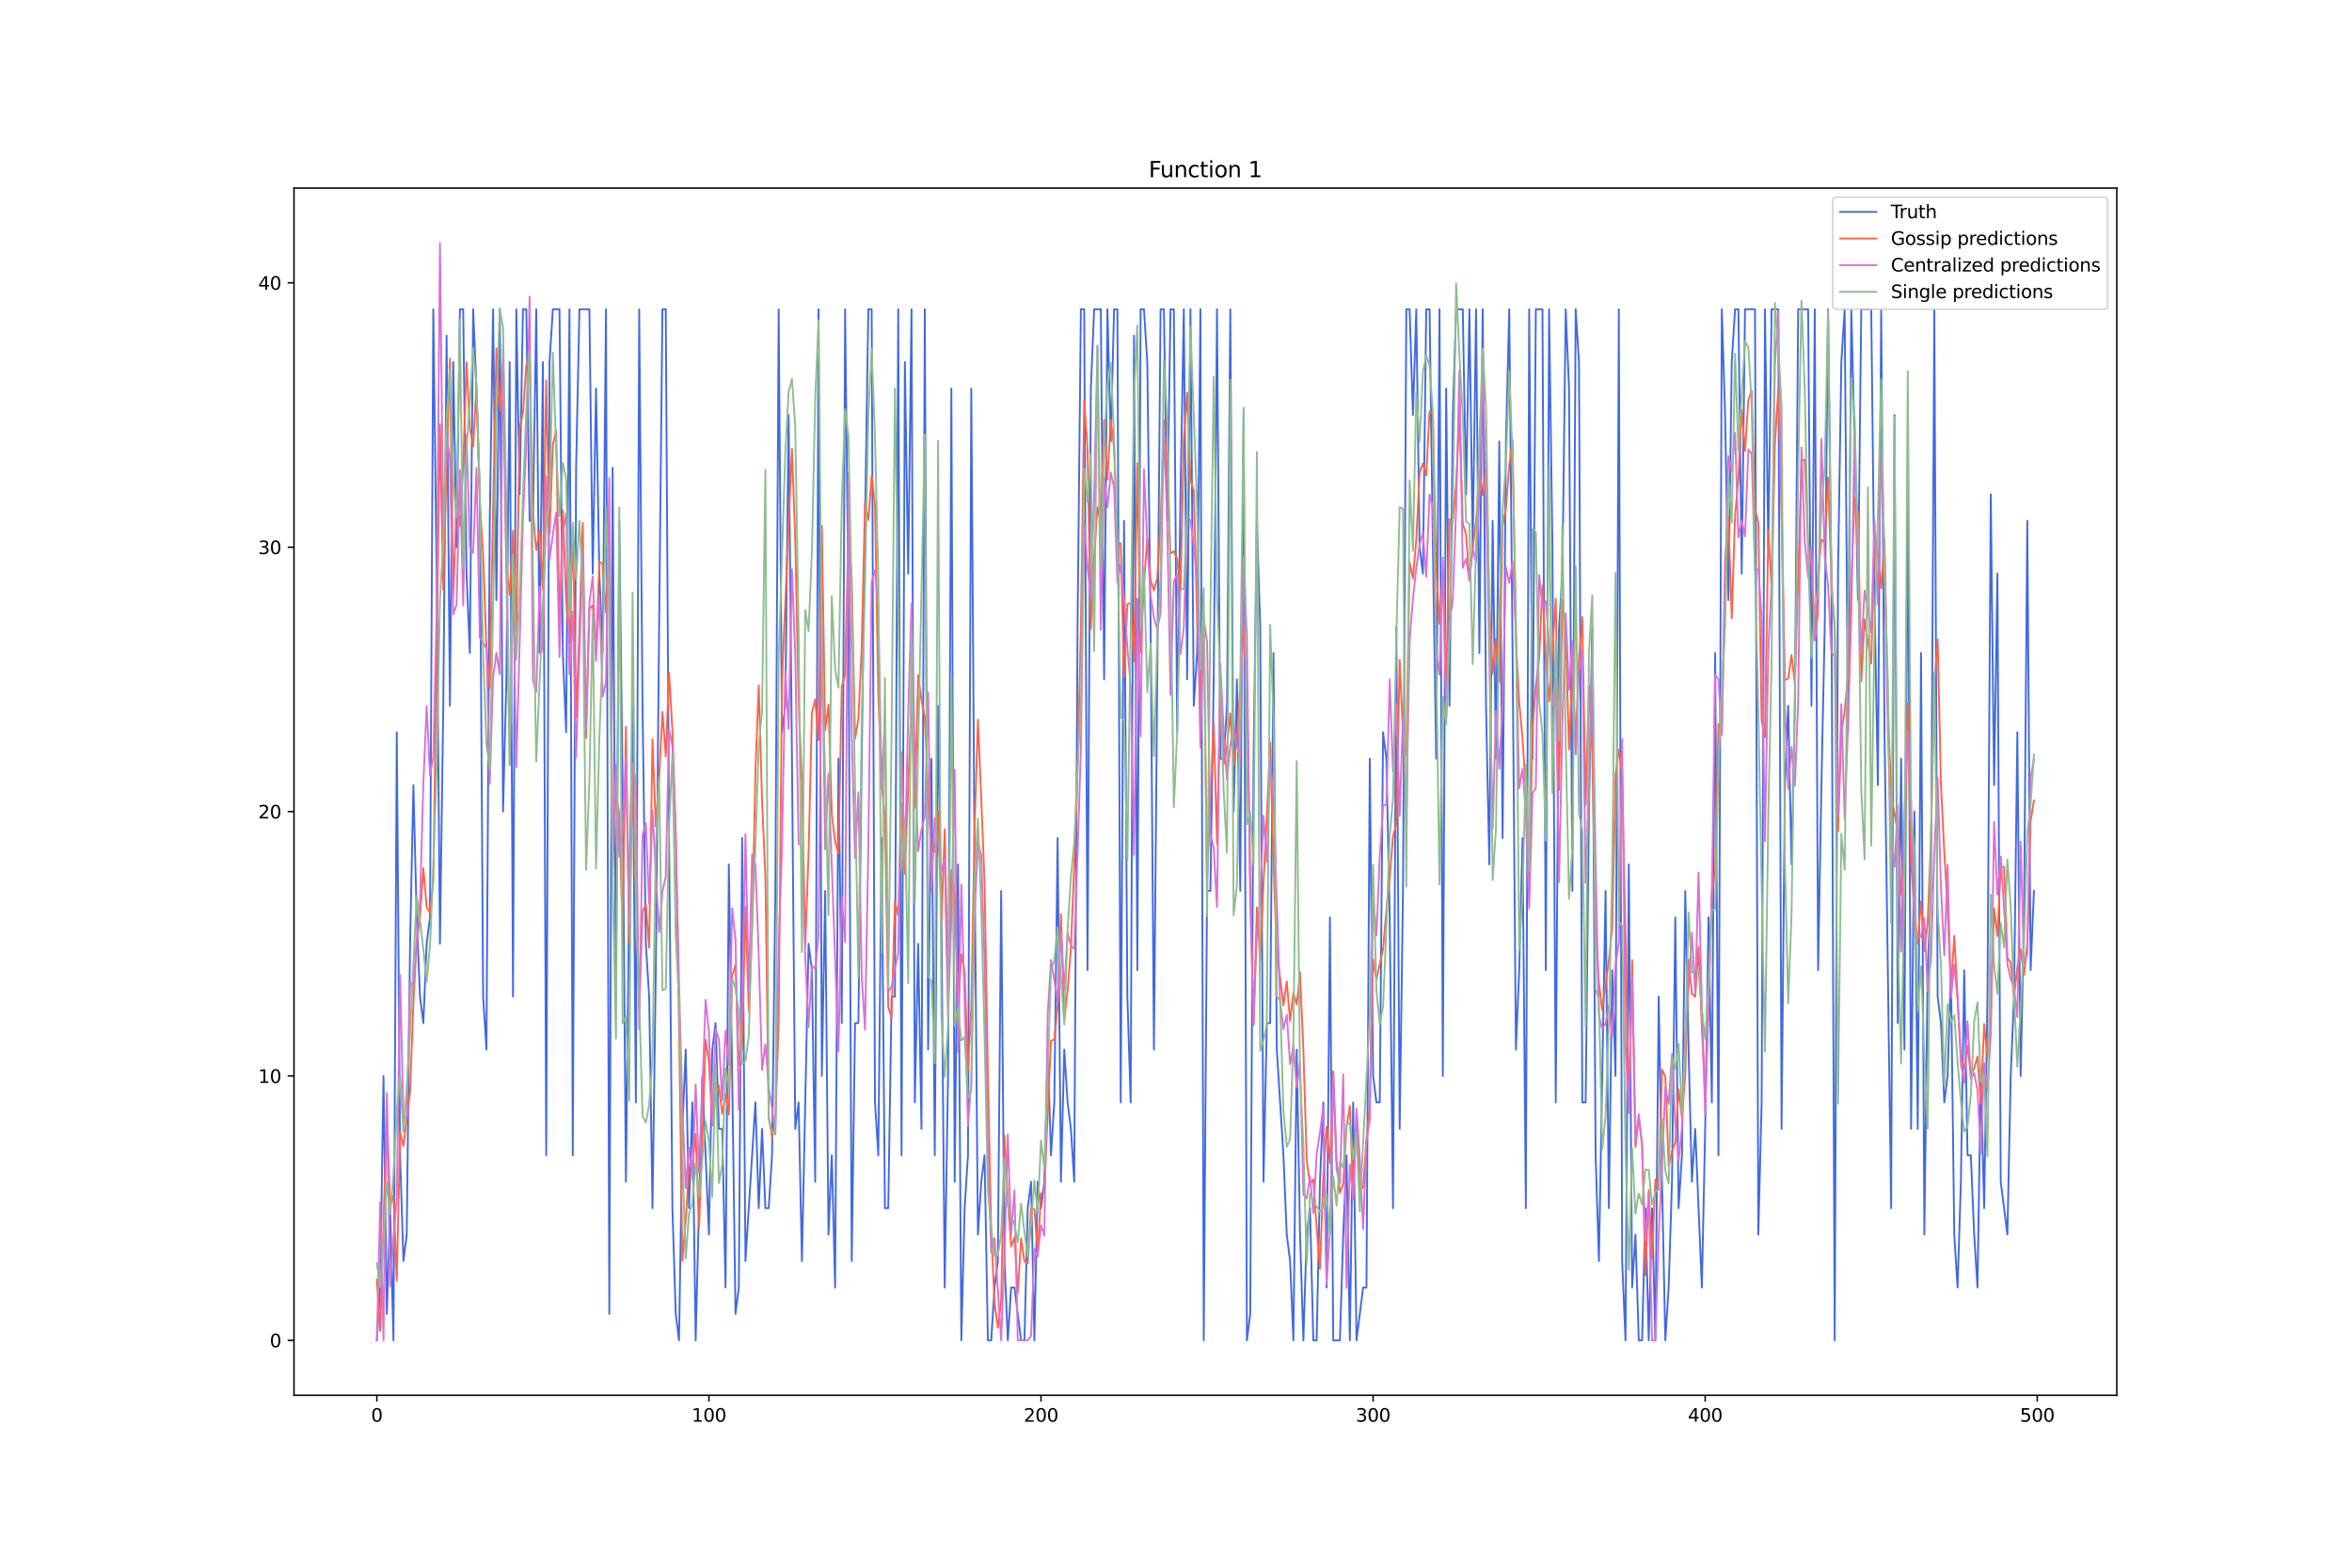 <?xml version="1.0" encoding="utf-8" standalone="no"?>
<!DOCTYPE svg PUBLIC "-//W3C//DTD SVG 1.1//EN"
  "http://www.w3.org/Graphics/SVG/1.1/DTD/svg11.dtd">
<svg xmlns:xlink="http://www.w3.org/1999/xlink" width="1296pt" height="864pt" viewBox="0 0 1296 864" xmlns="http://www.w3.org/2000/svg" version="1.1">
 <defs>
  <style type="text/css">*{stroke-linejoin: round; stroke-linecap: butt}</style>
 </defs>
 <g id="figure_1">
  <g id="patch_1">
   <path d="M 0 864 
L 1296 864 
L 1296 0 
L 0 0 
z
" style="fill: #ffffff"/>
  </g>
  <g id="axes_1">
   <g id="patch_2">
    <path d="M 162 768.96 
L 1166.4 768.96 
L 1166.4 103.68 
L 162 103.68 
z
" style="fill: #ffffff"/>
   </g>
   <g id="matplotlib.axis_1">
    <g id="xtick_1">
     <g id="line2d_1">
      <defs>
       <path id="md80821ed53" d="M 0 0 
L 0 3.5 
" style="stroke: #000000; stroke-width: 0.8"/>
      </defs>
      <g>
       <use xlink:href="#md80821ed53" x="207.655" y="768.96" style="stroke: #000000; stroke-width: 0.8"/>
      </g>
     </g>
     <g id="text_1">
      <!-- 0 -->
      <g transform="translate(204.473 783.558) scale(0.1 -0.1)">
       <defs>
        <path id="DejaVuSans-30" d="M 2034 4250 
Q 1547 4250 1301 3770 
Q 1056 3291 1056 2328 
Q 1056 1369 1301 889 
Q 1547 409 2034 409 
Q 2525 409 2770 889 
Q 3016 1369 3016 2328 
Q 3016 3291 2770 3770 
Q 2525 4250 2034 4250 
z
M 2034 4750 
Q 2819 4750 3233 4129 
Q 3647 3509 3647 2328 
Q 3647 1150 3233 529 
Q 2819 -91 2034 -91 
Q 1250 -91 836 529 
Q 422 1150 422 2328 
Q 422 3509 836 4129 
Q 1250 4750 2034 4750 
z
" transform="scale(0.016)"/>
       </defs>
       <use xlink:href="#DejaVuSans-30"/>
      </g>
     </g>
    </g>
    <g id="xtick_2">
     <g id="line2d_2">
      <g>
       <use xlink:href="#md80821ed53" x="390.639" y="768.96" style="stroke: #000000; stroke-width: 0.8"/>
      </g>
     </g>
     <g id="text_2">
      <!-- 100 -->
      <g transform="translate(381.095 783.558) scale(0.1 -0.1)">
       <defs>
        <path id="DejaVuSans-31" d="M 794 531 
L 1825 531 
L 1825 4091 
L 703 3866 
L 703 4441 
L 1819 4666 
L 2450 4666 
L 2450 531 
L 3481 531 
L 3481 0 
L 794 0 
L 794 531 
z
" transform="scale(0.016)"/>
       </defs>
       <use xlink:href="#DejaVuSans-31"/>
       <use xlink:href="#DejaVuSans-30" x="63.623"/>
       <use xlink:href="#DejaVuSans-30" x="127.246"/>
      </g>
     </g>
    </g>
    <g id="xtick_3">
     <g id="line2d_3">
      <g>
       <use xlink:href="#md80821ed53" x="573.623" y="768.96" style="stroke: #000000; stroke-width: 0.8"/>
      </g>
     </g>
     <g id="text_3">
      <!-- 200 -->
      <g transform="translate(564.079 783.558) scale(0.1 -0.1)">
       <defs>
        <path id="DejaVuSans-32" d="M 1228 531 
L 3431 531 
L 3431 0 
L 469 0 
L 469 531 
Q 828 903 1448 1529 
Q 2069 2156 2228 2338 
Q 2531 2678 2651 2914 
Q 2772 3150 2772 3378 
Q 2772 3750 2511 3984 
Q 2250 4219 1831 4219 
Q 1534 4219 1204 4116 
Q 875 4013 500 3803 
L 500 4441 
Q 881 4594 1212 4672 
Q 1544 4750 1819 4750 
Q 2544 4750 2975 4387 
Q 3406 4025 3406 3419 
Q 3406 3131 3298 2873 
Q 3191 2616 2906 2266 
Q 2828 2175 2409 1742 
Q 1991 1309 1228 531 
z
" transform="scale(0.016)"/>
       </defs>
       <use xlink:href="#DejaVuSans-32"/>
       <use xlink:href="#DejaVuSans-30" x="63.623"/>
       <use xlink:href="#DejaVuSans-30" x="127.246"/>
      </g>
     </g>
    </g>
    <g id="xtick_4">
     <g id="line2d_4">
      <g>
       <use xlink:href="#md80821ed53" x="756.607" y="768.96" style="stroke: #000000; stroke-width: 0.8"/>
      </g>
     </g>
     <g id="text_4">
      <!-- 300 -->
      <g transform="translate(747.063 783.558) scale(0.1 -0.1)">
       <defs>
        <path id="DejaVuSans-33" d="M 2597 2516 
Q 3050 2419 3304 2112 
Q 3559 1806 3559 1356 
Q 3559 666 3084 287 
Q 2609 -91 1734 -91 
Q 1441 -91 1130 -33 
Q 819 25 488 141 
L 488 750 
Q 750 597 1062 519 
Q 1375 441 1716 441 
Q 2309 441 2620 675 
Q 2931 909 2931 1356 
Q 2931 1769 2642 2001 
Q 2353 2234 1838 2234 
L 1294 2234 
L 1294 2753 
L 1863 2753 
Q 2328 2753 2575 2939 
Q 2822 3125 2822 3475 
Q 2822 3834 2567 4026 
Q 2313 4219 1838 4219 
Q 1578 4219 1281 4162 
Q 984 4106 628 3988 
L 628 4550 
Q 988 4650 1302 4700 
Q 1616 4750 1894 4750 
Q 2613 4750 3031 4423 
Q 3450 4097 3450 3541 
Q 3450 3153 3228 2886 
Q 3006 2619 2597 2516 
z
" transform="scale(0.016)"/>
       </defs>
       <use xlink:href="#DejaVuSans-33"/>
       <use xlink:href="#DejaVuSans-30" x="63.623"/>
       <use xlink:href="#DejaVuSans-30" x="127.246"/>
      </g>
     </g>
    </g>
    <g id="xtick_5">
     <g id="line2d_5">
      <g>
       <use xlink:href="#md80821ed53" x="939.591" y="768.96" style="stroke: #000000; stroke-width: 0.8"/>
      </g>
     </g>
     <g id="text_5">
      <!-- 400 -->
      <g transform="translate(930.047 783.558) scale(0.1 -0.1)">
       <defs>
        <path id="DejaVuSans-34" d="M 2419 4116 
L 825 1625 
L 2419 1625 
L 2419 4116 
z
M 2253 4666 
L 3047 4666 
L 3047 1625 
L 3713 1625 
L 3713 1100 
L 3047 1100 
L 3047 0 
L 2419 0 
L 2419 1100 
L 313 1100 
L 313 1709 
L 2253 4666 
z
" transform="scale(0.016)"/>
       </defs>
       <use xlink:href="#DejaVuSans-34"/>
       <use xlink:href="#DejaVuSans-30" x="63.623"/>
       <use xlink:href="#DejaVuSans-30" x="127.246"/>
      </g>
     </g>
    </g>
    <g id="xtick_6">
     <g id="line2d_6">
      <g>
       <use xlink:href="#md80821ed53" x="1122.575" y="768.96" style="stroke: #000000; stroke-width: 0.8"/>
      </g>
     </g>
     <g id="text_6">
      <!-- 500 -->
      <g transform="translate(1113.032 783.558) scale(0.1 -0.1)">
       <defs>
        <path id="DejaVuSans-35" d="M 691 4666 
L 3169 4666 
L 3169 4134 
L 1269 4134 
L 1269 2991 
Q 1406 3038 1543 3061 
Q 1681 3084 1819 3084 
Q 2600 3084 3056 2656 
Q 3513 2228 3513 1497 
Q 3513 744 3044 326 
Q 2575 -91 1722 -91 
Q 1428 -91 1123 -41 
Q 819 9 494 109 
L 494 744 
Q 775 591 1075 516 
Q 1375 441 1709 441 
Q 2250 441 2565 725 
Q 2881 1009 2881 1497 
Q 2881 1984 2565 2268 
Q 2250 2553 1709 2553 
Q 1456 2553 1204 2497 
Q 953 2441 691 2322 
L 691 4666 
z
" transform="scale(0.016)"/>
       </defs>
       <use xlink:href="#DejaVuSans-35"/>
       <use xlink:href="#DejaVuSans-30" x="63.623"/>
       <use xlink:href="#DejaVuSans-30" x="127.246"/>
      </g>
     </g>
    </g>
   </g>
   <g id="matplotlib.axis_2">
    <g id="ytick_1">
     <g id="line2d_7">
      <defs>
       <path id="ma35af87dc5" d="M 0 0 
L -3.5 0 
" style="stroke: #000000; stroke-width: 0.8"/>
      </defs>
      <g>
       <use xlink:href="#ma35af87dc5" x="162" y="738.72" style="stroke: #000000; stroke-width: 0.8"/>
      </g>
     </g>
     <g id="text_7">
      <!-- 0 -->
      <g transform="translate(148.637 742.519) scale(0.1 -0.1)">
       <use xlink:href="#DejaVuSans-30"/>
      </g>
     </g>
    </g>
    <g id="ytick_2">
     <g id="line2d_8">
      <g>
       <use xlink:href="#ma35af87dc5" x="162" y="593.006" style="stroke: #000000; stroke-width: 0.8"/>
      </g>
     </g>
     <g id="text_8">
      <!-- 10 -->
      <g transform="translate(142.275 596.805) scale(0.1 -0.1)">
       <use xlink:href="#DejaVuSans-31"/>
       <use xlink:href="#DejaVuSans-30" x="63.623"/>
      </g>
     </g>
    </g>
    <g id="ytick_3">
     <g id="line2d_9">
      <g>
       <use xlink:href="#ma35af87dc5" x="162" y="447.291" style="stroke: #000000; stroke-width: 0.8"/>
      </g>
     </g>
     <g id="text_9">
      <!-- 20 -->
      <g transform="translate(142.275 451.09) scale(0.1 -0.1)">
       <use xlink:href="#DejaVuSans-32"/>
       <use xlink:href="#DejaVuSans-30" x="63.623"/>
      </g>
     </g>
    </g>
    <g id="ytick_4">
     <g id="line2d_10">
      <g>
       <use xlink:href="#ma35af87dc5" x="162" y="301.577" style="stroke: #000000; stroke-width: 0.8"/>
      </g>
     </g>
     <g id="text_10">
      <!-- 30 -->
      <g transform="translate(142.275 305.376) scale(0.1 -0.1)">
       <use xlink:href="#DejaVuSans-33"/>
       <use xlink:href="#DejaVuSans-30" x="63.623"/>
      </g>
     </g>
    </g>
    <g id="ytick_5">
     <g id="line2d_11">
      <g>
       <use xlink:href="#ma35af87dc5" x="162" y="155.863" style="stroke: #000000; stroke-width: 0.8"/>
      </g>
     </g>
     <g id="text_11">
      <!-- 40 -->
      <g transform="translate(142.275 159.662) scale(0.1 -0.1)">
       <use xlink:href="#DejaVuSans-34"/>
       <use xlink:href="#DejaVuSans-30" x="63.623"/>
      </g>
     </g>
    </g>
   </g>
   <g id="line2d_12">
    <path d="M 207.655 738.72 
L 209.484 709.577 
L 211.314 593.006 
L 213.144 724.149 
L 214.974 665.863 
L 216.804 738.72 
L 218.634 403.577 
L 220.463 636.72 
L 222.293 695.006 
L 224.123 680.434 
L 225.953 520.148 
L 227.783 432.72 
L 229.613 505.577 
L 231.442 549.291 
L 233.272 563.863 
L 235.102 520.148 
L 236.932 505.577 
L 238.762 170.434 
L 240.592 316.148 
L 242.422 520.148 
L 244.251 389.006 
L 246.081 185.005 
L 247.911 389.006 
L 249.741 199.577 
L 251.571 301.577 
L 253.401 170.434 
L 255.23 170.434 
L 257.06 316.148 
L 258.89 359.863 
L 260.72 170.434 
L 262.55 214.148 
L 264.38 272.434 
L 266.209 549.291 
L 268.039 578.434 
L 269.869 287.005 
L 271.699 170.434 
L 273.529 330.72 
L 275.359 170.434 
L 277.189 447.291 
L 279.018 374.434 
L 280.848 199.577 
L 282.678 549.291 
L 284.508 170.434 
L 286.338 272.434 
L 288.168 170.434 
L 289.997 170.434 
L 291.827 287.005 
L 293.657 287.005 
L 295.487 170.434 
L 297.317 359.863 
L 299.147 199.577 
L 300.976 636.72 
L 302.806 199.577 
L 304.636 170.434 
L 308.296 170.434 
L 310.126 359.863 
L 311.956 403.577 
L 313.785 170.434 
L 315.615 636.72 
L 317.445 257.863 
L 319.275 170.434 
L 324.764 170.434 
L 326.594 316.148 
L 328.424 214.148 
L 330.254 316.148 
L 332.084 359.863 
L 333.914 170.434 
L 335.743 724.149 
L 337.573 257.863 
L 339.403 549.291 
L 341.233 287.005 
L 343.063 432.72 
L 344.893 651.291 
L 346.723 491.006 
L 348.552 389.006 
L 350.382 607.577 
L 352.212 170.434 
L 354.042 389.006 
L 355.872 520.148 
L 357.702 549.291 
L 359.531 665.863 
L 361.361 534.72 
L 363.191 345.291 
L 365.021 170.434 
L 366.851 170.434 
L 368.681 461.863 
L 370.51 665.863 
L 372.34 724.149 
L 374.17 738.72 
L 376 622.149 
L 377.83 578.434 
L 379.66 665.863 
L 381.489 607.577 
L 383.319 738.72 
L 386.979 593.006 
L 390.639 680.434 
L 392.469 578.434 
L 394.298 563.863 
L 396.128 622.149 
L 397.958 622.149 
L 399.788 709.577 
L 401.618 476.434 
L 403.448 593.006 
L 405.277 724.149 
L 407.107 709.577 
L 408.937 461.863 
L 410.767 695.006 
L 416.256 607.577 
L 418.086 665.863 
L 419.916 622.149 
L 421.746 665.863 
L 423.576 665.863 
L 425.406 636.72 
L 427.236 491.006 
L 429.065 170.434 
L 430.895 403.577 
L 432.725 389.006 
L 434.555 228.72 
L 436.385 418.148 
L 438.215 622.149 
L 440.044 607.577 
L 441.874 695.006 
L 445.534 520.148 
L 447.364 534.72 
L 449.194 651.291 
L 451.023 170.434 
L 452.853 593.006 
L 454.683 491.006 
L 456.513 680.434 
L 458.343 636.72 
L 460.173 709.577 
L 462.003 418.148 
L 463.832 563.863 
L 465.662 170.434 
L 467.492 330.72 
L 469.322 695.006 
L 471.152 563.863 
L 472.982 563.863 
L 474.811 418.148 
L 476.641 287.005 
L 478.471 170.434 
L 480.301 170.434 
L 482.131 607.577 
L 483.961 636.72 
L 485.79 461.863 
L 487.62 665.863 
L 489.45 665.863 
L 491.28 549.291 
L 493.11 549.291 
L 494.94 170.434 
L 496.77 636.72 
L 498.599 199.577 
L 500.429 316.148 
L 502.259 170.434 
L 504.089 607.577 
L 505.919 520.148 
L 507.749 622.149 
L 509.578 170.434 
L 511.408 578.434 
L 513.238 418.148 
L 515.068 636.72 
L 516.898 389.006 
L 518.728 505.577 
L 520.557 709.577 
L 522.387 593.006 
L 524.217 214.148 
L 526.047 651.291 
L 527.877 476.434 
L 529.707 738.72 
L 531.536 665.863 
L 533.366 636.72 
L 535.196 214.148 
L 537.026 476.434 
L 538.856 680.434 
L 540.686 651.291 
L 542.516 636.72 
L 544.345 738.72 
L 546.175 738.72 
L 548.005 709.577 
L 549.835 695.006 
L 551.665 491.006 
L 553.495 695.006 
L 555.324 738.72 
L 557.154 709.577 
L 558.984 709.577 
L 562.644 738.72 
L 564.474 738.72 
L 566.303 665.863 
L 568.133 651.291 
L 569.963 738.72 
L 571.793 651.291 
L 573.623 665.863 
L 575.453 651.291 
L 577.283 578.434 
L 579.112 636.72 
L 580.942 607.577 
L 582.772 461.863 
L 584.602 651.291 
L 586.432 578.434 
L 588.262 607.577 
L 590.091 622.149 
L 591.921 651.291 
L 593.751 345.291 
L 595.581 170.434 
L 597.411 170.434 
L 599.241 534.72 
L 601.07 214.148 
L 602.9 170.434 
L 606.56 170.434 
L 608.39 374.434 
L 610.22 170.434 
L 612.05 243.291 
L 613.879 170.434 
L 615.709 170.434 
L 617.539 607.577 
L 619.369 287.005 
L 621.199 549.291 
L 623.029 607.577 
L 624.858 185.005 
L 626.688 534.72 
L 628.518 170.434 
L 630.348 170.434 
L 632.178 199.577 
L 634.008 345.291 
L 635.837 578.434 
L 639.497 170.434 
L 641.327 170.434 
L 643.157 287.005 
L 644.987 170.434 
L 646.817 170.434 
L 648.646 403.577 
L 650.476 272.434 
L 652.306 170.434 
L 654.136 374.434 
L 655.966 170.434 
L 657.796 389.006 
L 659.625 359.863 
L 661.455 170.434 
L 663.285 738.72 
L 665.115 491.006 
L 666.945 491.006 
L 668.775 374.434 
L 670.604 170.434 
L 672.434 418.148 
L 674.264 418.148 
L 676.094 389.006 
L 677.924 170.434 
L 679.754 447.291 
L 681.583 374.434 
L 683.413 491.006 
L 685.243 228.72 
L 687.073 738.72 
L 688.903 724.149 
L 690.733 418.148 
L 692.563 287.005 
L 694.392 345.291 
L 696.222 651.291 
L 698.052 563.863 
L 699.882 563.863 
L 701.712 359.863 
L 703.542 578.434 
L 707.201 636.72 
L 709.031 680.434 
L 710.861 695.006 
L 712.691 738.72 
L 714.521 578.434 
L 716.35 680.434 
L 718.18 738.72 
L 720.01 680.434 
L 721.84 665.863 
L 723.67 738.72 
L 725.5 738.72 
L 727.33 651.291 
L 729.159 607.577 
L 730.989 709.577 
L 732.819 505.577 
L 734.649 738.72 
L 738.309 738.72 
L 740.138 680.434 
L 741.968 636.72 
L 743.798 738.72 
L 745.628 607.577 
L 747.458 738.72 
L 751.117 709.577 
L 752.947 709.577 
L 754.777 418.148 
L 756.607 593.006 
L 758.437 607.577 
L 760.267 607.577 
L 762.097 403.577 
L 763.926 418.148 
L 765.756 505.577 
L 767.586 665.863 
L 769.416 345.291 
L 771.246 622.149 
L 773.076 491.006 
L 774.905 170.434 
L 776.735 170.434 
L 778.565 228.72 
L 780.395 170.434 
L 782.225 301.577 
L 784.055 316.148 
L 785.884 170.434 
L 787.714 170.434 
L 789.544 301.577 
L 791.374 418.148 
L 793.204 170.434 
L 795.034 593.006 
L 796.864 214.148 
L 798.693 389.006 
L 800.523 228.72 
L 802.353 170.434 
L 806.013 170.434 
L 807.843 272.434 
L 809.672 170.434 
L 811.502 301.577 
L 813.332 170.434 
L 815.162 359.863 
L 816.992 170.434 
L 818.822 389.006 
L 820.651 476.434 
L 822.481 287.005 
L 824.311 418.148 
L 826.141 243.291 
L 827.971 461.863 
L 829.801 243.291 
L 831.63 170.434 
L 833.46 359.863 
L 835.29 578.434 
L 837.12 534.72 
L 838.95 461.863 
L 840.78 665.863 
L 842.61 170.434 
L 844.439 418.148 
L 846.269 170.434 
L 849.929 170.434 
L 851.759 534.72 
L 853.589 170.434 
L 855.418 301.577 
L 857.248 607.577 
L 859.078 345.291 
L 860.908 316.148 
L 862.738 170.434 
L 864.568 214.148 
L 866.397 491.006 
L 868.227 170.434 
L 870.057 199.577 
L 871.887 607.577 
L 873.717 607.577 
L 875.547 447.291 
L 877.377 345.291 
L 879.206 636.72 
L 881.036 695.006 
L 884.696 491.006 
L 886.526 665.863 
L 888.356 534.72 
L 890.185 593.006 
L 892.015 170.434 
L 893.845 695.006 
L 895.675 738.72 
L 897.505 476.434 
L 899.335 709.577 
L 901.164 680.434 
L 902.994 738.72 
L 904.824 738.72 
L 906.654 665.863 
L 908.484 738.72 
L 910.314 665.863 
L 912.144 738.72 
L 913.973 549.291 
L 915.803 651.291 
L 917.633 738.72 
L 919.463 709.577 
L 921.293 651.291 
L 923.123 505.577 
L 924.952 665.863 
L 926.782 636.72 
L 928.612 491.006 
L 930.442 578.434 
L 932.272 651.291 
L 934.102 622.149 
L 937.761 709.577 
L 939.591 622.149 
L 941.421 505.577 
L 943.251 607.577 
L 945.081 359.863 
L 946.911 636.72 
L 948.74 170.434 
L 950.57 228.72 
L 952.4 330.72 
L 954.23 199.577 
L 956.06 170.434 
L 957.89 170.434 
L 959.719 316.148 
L 961.549 170.434 
L 967.039 170.434 
L 968.869 680.434 
L 970.698 607.577 
L 972.528 170.434 
L 974.358 301.577 
L 976.188 170.434 
L 979.848 170.434 
L 981.678 622.149 
L 983.507 432.72 
L 985.337 389.006 
L 987.167 476.434 
L 988.997 389.006 
L 990.827 170.434 
L 996.316 170.434 
L 998.146 389.006 
L 999.976 170.434 
L 1001.806 534.72 
L 1003.636 432.72 
L 1005.465 345.291 
L 1007.295 170.434 
L 1009.125 316.148 
L 1010.955 738.72 
L 1012.785 316.148 
L 1014.615 199.577 
L 1016.444 170.434 
L 1018.274 403.577 
L 1020.104 170.434 
L 1021.934 243.291 
L 1023.764 330.72 
L 1025.594 170.434 
L 1031.083 170.434 
L 1032.913 330.72 
L 1034.743 432.72 
L 1036.573 170.434 
L 1038.403 403.577 
L 1042.062 665.863 
L 1043.892 228.72 
L 1045.722 563.863 
L 1047.552 418.148 
L 1049.382 578.434 
L 1051.211 257.863 
L 1053.041 622.149 
L 1054.871 447.291 
L 1056.701 622.149 
L 1058.531 359.863 
L 1060.361 680.434 
L 1062.191 534.72 
L 1064.02 491.006 
L 1065.85 170.434 
L 1067.68 549.291 
L 1069.51 563.863 
L 1071.34 607.577 
L 1073.17 593.006 
L 1074.999 534.72 
L 1076.829 680.434 
L 1078.659 709.577 
L 1080.489 651.291 
L 1082.319 534.72 
L 1084.149 636.72 
L 1085.978 636.72 
L 1087.808 680.434 
L 1089.638 709.577 
L 1091.468 593.006 
L 1093.298 665.863 
L 1095.128 549.291 
L 1096.958 272.434 
L 1098.787 432.72 
L 1100.617 316.148 
L 1102.447 651.291 
L 1106.107 680.434 
L 1107.937 593.006 
L 1109.766 549.291 
L 1111.596 403.577 
L 1113.426 593.006 
L 1115.256 505.577 
L 1117.086 287.005 
L 1118.916 534.72 
L 1120.745 491.006 
L 1120.745 491.006 
" clip-path="url(#pc50f9b9337)" style="fill: none; stroke: #4169e1; stroke-linecap: square"/>
   </g>
   <g id="line2d_13">
    <path d="M 207.655 705.225 
L 209.484 733.494 
L 211.314 674.593 
L 213.144 611.227 
L 214.974 664.383 
L 216.804 658.803 
L 218.634 705.839 
L 220.463 623.95 
L 222.293 631.655 
L 225.953 601.569 
L 227.783 552.82 
L 229.613 518.947 
L 231.442 505.458 
L 233.272 478.421 
L 235.102 499.907 
L 236.932 503.163 
L 238.762 485.59 
L 242.422 233.756 
L 244.251 325 
L 246.081 256.737 
L 247.911 197.514 
L 249.741 328.656 
L 251.571 277.519 
L 253.401 289.975 
L 255.23 256.889 
L 257.06 199.688 
L 258.89 236.138 
L 260.72 246.054 
L 262.55 212.733 
L 264.38 276.549 
L 266.209 305.905 
L 268.039 356.824 
L 269.869 379.21 
L 271.699 280.195 
L 273.529 191.978 
L 275.359 226.462 
L 277.189 198.197 
L 279.018 312.007 
L 280.848 327.81 
L 282.678 292.527 
L 284.508 348.748 
L 286.338 236.311 
L 288.168 227.279 
L 289.997 201.187 
L 291.827 196.864 
L 293.657 283.284 
L 295.487 303.168 
L 297.317 292.466 
L 299.147 325.037 
L 300.976 209.622 
L 302.806 294.138 
L 304.636 245.125 
L 306.466 237.258 
L 308.296 345.834 
L 310.126 281.148 
L 311.956 330.987 
L 313.785 354.387 
L 315.615 290.136 
L 317.445 395.088 
L 319.275 346.122 
L 321.105 288.144 
L 322.935 406.768 
L 324.764 335.722 
L 326.594 333.447 
L 328.424 359.241 
L 330.254 309.559 
L 332.084 310.754 
L 333.914 337.626 
L 335.743 292.458 
L 337.573 460.566 
L 339.403 438.263 
L 341.233 448.316 
L 343.063 513.677 
L 344.893 400.662 
L 346.723 519.284 
L 348.552 430.843 
L 350.382 489.666 
L 352.212 556.019 
L 354.042 502.462 
L 355.872 498.514 
L 357.702 522.312 
L 359.531 407.388 
L 361.361 455.478 
L 363.191 428.996 
L 365.021 392.33 
L 366.851 416.811 
L 368.681 370.462 
L 370.51 402.859 
L 372.34 458.32 
L 374.17 565.817 
L 376 694.971 
L 377.83 672.903 
L 379.66 643.273 
L 381.489 642.947 
L 383.319 624.768 
L 385.149 676.795 
L 386.979 629.278 
L 388.809 572.945 
L 390.639 585.276 
L 392.469 620.38 
L 394.298 603.805 
L 396.128 598.265 
L 397.958 613.844 
L 399.788 603.349 
L 401.618 614.327 
L 403.448 537.647 
L 405.277 531.804 
L 407.107 586.956 
L 408.937 577.43 
L 410.767 499.727 
L 412.597 557.087 
L 414.427 512.55 
L 416.256 424.976 
L 418.086 377.709 
L 419.916 441.381 
L 421.746 483.211 
L 423.576 615.108 
L 425.406 626.972 
L 427.236 618.125 
L 429.065 563.445 
L 430.895 375.28 
L 434.555 288.649 
L 436.385 247.323 
L 438.215 298.053 
L 440.044 385.92 
L 441.874 430.827 
L 443.704 521.129 
L 445.534 470.724 
L 447.364 392.777 
L 449.194 385.499 
L 451.023 407.915 
L 452.853 289.681 
L 454.683 402.396 
L 456.513 388.278 
L 458.343 449.106 
L 460.173 463.891 
L 462.003 470.389 
L 463.832 378.485 
L 465.662 371.616 
L 467.492 292.56 
L 469.322 319.846 
L 471.152 407.138 
L 472.982 396.347 
L 474.811 356.809 
L 476.641 277.47 
L 478.471 286.601 
L 480.301 262.101 
L 482.131 278.332 
L 483.961 382.592 
L 485.79 431.909 
L 487.62 450.703 
L 489.45 555.134 
L 491.28 560.576 
L 493.11 496.792 
L 494.94 504.638 
L 496.77 442.454 
L 498.599 481.588 
L 502.259 385.634 
L 504.089 445.179 
L 505.919 372.054 
L 507.749 386.105 
L 509.578 394.963 
L 511.408 437.304 
L 513.238 471.633 
L 515.068 469.03 
L 516.898 446.953 
L 518.728 507.649 
L 520.557 457.05 
L 522.387 547.339 
L 524.217 479.335 
L 526.047 493.62 
L 527.877 557.449 
L 529.707 525.915 
L 531.536 535.436 
L 533.366 589.789 
L 535.196 555.582 
L 537.026 455.738 
L 538.856 396.689 
L 540.686 439.82 
L 542.516 487.259 
L 544.345 591.894 
L 546.175 678.384 
L 548.005 718.161 
L 549.835 731.711 
L 551.665 717.203 
L 553.495 625.88 
L 555.324 660.275 
L 557.154 687.009 
L 558.984 681.893 
L 560.814 712.671 
L 562.644 682.529 
L 564.474 695.091 
L 566.303 696.244 
L 568.133 665.975 
L 569.963 666.489 
L 571.793 690.067 
L 573.623 658.548 
L 575.453 654.902 
L 579.112 573.524 
L 580.942 573.048 
L 582.772 554.452 
L 584.602 503.747 
L 586.432 562.076 
L 588.262 545.935 
L 590.091 522.484 
L 591.921 476.966 
L 593.751 424.079 
L 595.581 346.159 
L 597.411 220.667 
L 599.241 247.064 
L 601.07 346.721 
L 602.9 307.393 
L 604.73 279.498 
L 606.56 287.938 
L 608.39 231.491 
L 610.22 264.394 
L 612.05 231.169 
L 613.879 246.836 
L 615.709 300.497 
L 617.539 299.433 
L 619.369 373.003 
L 621.199 332.946 
L 623.029 332.319 
L 624.858 364.433 
L 626.688 255.199 
L 628.518 359.533 
L 630.348 321.607 
L 632.178 296.77 
L 634.008 319.672 
L 635.837 325.431 
L 637.667 318.588 
L 639.497 286.797 
L 641.327 231.723 
L 643.157 257.647 
L 644.987 305.192 
L 646.817 303.8 
L 648.646 307.862 
L 650.476 325.795 
L 652.306 242.032 
L 654.136 216.355 
L 655.966 264.777 
L 657.796 270.413 
L 659.625 340.298 
L 661.455 385.913 
L 663.285 341.208 
L 665.115 486.04 
L 668.775 397.886 
L 670.604 465.25 
L 672.434 374.35 
L 674.264 421.249 
L 676.094 411.463 
L 677.924 393.129 
L 679.754 422.002 
L 681.583 406.055 
L 683.413 377.725 
L 685.243 345.919 
L 687.073 379.33 
L 688.903 483.955 
L 690.733 565.105 
L 692.563 500.184 
L 694.392 529.468 
L 696.222 486.241 
L 698.052 450.249 
L 699.882 409.145 
L 701.712 475.487 
L 703.542 526.18 
L 705.371 538.626 
L 707.201 554.078 
L 709.031 540.931 
L 710.861 562.708 
L 712.691 547.078 
L 714.521 553.646 
L 716.35 535.81 
L 718.18 578.604 
L 720.01 639.309 
L 721.84 652.772 
L 723.67 650.012 
L 725.5 676.571 
L 727.33 699.239 
L 729.159 648.705 
L 730.989 621.003 
L 732.819 641.161 
L 734.649 590.44 
L 736.479 639.376 
L 738.309 657.469 
L 740.138 652.308 
L 741.968 620.968 
L 743.798 609.424 
L 745.628 657.824 
L 747.458 616.188 
L 749.288 656.146 
L 751.117 654.355 
L 752.947 628.196 
L 754.777 608.997 
L 756.607 528.815 
L 758.437 539.835 
L 762.097 523.002 
L 763.926 501.761 
L 765.756 483.752 
L 767.586 460.752 
L 769.416 454.429 
L 771.246 363.631 
L 773.076 404.34 
L 774.905 416.226 
L 776.735 309.813 
L 778.565 318.667 
L 780.395 297.413 
L 782.225 260.578 
L 784.055 255.362 
L 785.884 261.982 
L 787.714 226.726 
L 789.544 227.818 
L 791.374 313.711 
L 793.204 343.864 
L 795.034 316.123 
L 796.864 380.89 
L 798.693 286.159 
L 800.523 287.524 
L 802.353 266.842 
L 804.183 229.851 
L 806.013 288.562 
L 807.843 294.54 
L 809.672 320.111 
L 811.502 301.469 
L 813.332 287.168 
L 815.162 259.365 
L 816.992 272.869 
L 818.822 257.162 
L 820.651 334.391 
L 822.481 371.235 
L 824.311 351.88 
L 826.141 375.895 
L 827.971 289.639 
L 829.801 280.163 
L 831.63 256.361 
L 833.46 242.511 
L 835.29 352.91 
L 837.12 387.144 
L 838.95 406.863 
L 840.78 435.36 
L 842.61 491.898 
L 844.439 401.328 
L 846.269 378.029 
L 848.099 363.149 
L 849.929 322.639 
L 851.759 363.41 
L 853.589 386.524 
L 857.248 329.978 
L 859.078 435.289 
L 860.908 330.515 
L 862.738 348.06 
L 864.568 413.083 
L 866.397 371.395 
L 868.227 409.958 
L 870.057 363.504 
L 871.887 340.14 
L 873.717 443.611 
L 875.547 377.822 
L 877.377 415.703 
L 879.206 511.74 
L 881.036 541.706 
L 882.866 556.672 
L 886.526 529.017 
L 888.356 511.711 
L 890.185 427.492 
L 892.015 413.157 
L 893.845 427.382 
L 895.675 515.472 
L 897.505 613.302 
L 899.335 529.057 
L 901.164 632.2 
L 902.994 615.724 
L 904.824 630.029 
L 906.654 702.861 
L 908.484 655.79 
L 910.314 693.34 
L 912.144 650.11 
L 913.973 655.72 
L 915.803 589.488 
L 917.633 593.513 
L 919.463 642.646 
L 921.293 634.851 
L 923.123 629.658 
L 924.952 600.486 
L 926.782 615.88 
L 928.612 592.456 
L 930.442 528.918 
L 932.272 547.67 
L 934.102 549.318 
L 935.931 521.867 
L 937.761 566.516 
L 939.591 602.953 
L 941.421 557.826 
L 943.251 491.692 
L 945.081 481.495 
L 946.911 398.927 
L 948.74 404.406 
L 950.57 309.457 
L 952.4 285.043 
L 954.23 340.838 
L 956.06 284.059 
L 957.89 264.082 
L 959.719 225.886 
L 961.549 248.498 
L 963.379 220.456 
L 965.209 215.353 
L 967.039 280.568 
L 968.869 288.214 
L 970.698 397.163 
L 972.528 406.477 
L 974.358 292.042 
L 976.188 323.994 
L 978.018 244.73 
L 979.848 214.683 
L 981.678 277.488 
L 983.507 374.806 
L 985.337 373.97 
L 987.167 361.011 
L 988.997 376.481 
L 990.827 318.558 
L 992.657 253.719 
L 994.486 253.498 
L 996.316 299.185 
L 998.146 311.145 
L 999.976 351.228 
L 1001.806 317.757 
L 1003.636 297.212 
L 1005.465 299.267 
L 1007.295 263.131 
L 1009.125 319.331 
L 1010.955 347.378 
L 1012.785 458.19 
L 1014.615 404.125 
L 1016.444 392.078 
L 1018.274 371.74 
L 1020.104 321.267 
L 1021.934 274.402 
L 1023.764 282.24 
L 1025.594 375.604 
L 1027.424 341.268 
L 1029.253 353.901 
L 1031.083 365.715 
L 1032.913 293.572 
L 1034.743 306.331 
L 1036.573 324.113 
L 1038.403 297.198 
L 1040.232 388.949 
L 1042.062 437.509 
L 1045.722 458.96 
L 1047.552 493.093 
L 1049.382 476.594 
L 1051.211 387.625 
L 1053.041 475.462 
L 1054.871 502.967 
L 1056.701 520.093 
L 1058.531 496.754 
L 1060.361 524.251 
L 1062.191 508.481 
L 1064.02 461.662 
L 1065.85 377.417 
L 1067.68 352.468 
L 1069.51 432.396 
L 1071.34 469.563 
L 1073.17 501.239 
L 1074.999 544.862 
L 1076.829 515.81 
L 1080.489 582.063 
L 1082.319 589.172 
L 1084.149 576.459 
L 1085.978 592.972 
L 1087.808 588.725 
L 1089.638 582.296 
L 1091.468 608.22 
L 1093.298 564.344 
L 1095.128 583.005 
L 1096.958 561.19 
L 1098.787 500.739 
L 1100.617 515.859 
L 1102.447 477.573 
L 1104.277 477.779 
L 1106.107 528.021 
L 1107.937 530.422 
L 1109.766 549.459 
L 1111.596 532.814 
L 1113.426 523.157 
L 1115.256 537.385 
L 1117.086 519.938 
L 1118.916 452.409 
L 1120.745 441.224 
L 1120.745 441.224 
" clip-path="url(#pc50f9b9337)" style="fill: none; stroke: #ff6347; stroke-linecap: square"/>
   </g>
   <g id="line2d_14">
    <path d="M 207.655 738.72 
L 209.484 662.522 
L 211.314 738.72 
L 213.144 602.464 
L 214.974 709.075 
L 216.804 682.834 
L 218.634 660.507 
L 220.463 537.298 
L 222.293 616.472 
L 224.123 615.885 
L 225.953 541.342 
L 227.783 544.527 
L 229.613 518.138 
L 231.442 497.166 
L 233.272 431.877 
L 235.102 389.028 
L 236.932 427.413 
L 238.762 417.298 
L 240.592 337.284 
L 242.422 133.92 
L 244.251 291.572 
L 246.081 240.539 
L 247.911 251.93 
L 249.741 338.569 
L 251.571 333.237 
L 253.401 258.961 
L 255.23 333.652 
L 257.06 239.455 
L 258.89 301.797 
L 260.72 304.693 
L 262.55 257.868 
L 264.38 351.382 
L 266.209 354.061 
L 268.039 357.534 
L 269.869 431.883 
L 271.699 373.463 
L 273.529 359.803 
L 275.359 371.564 
L 277.189 189.98 
L 279.018 316.427 
L 280.848 419.856 
L 282.678 317.339 
L 284.508 422.842 
L 288.168 285.896 
L 289.997 245.35 
L 291.827 163.469 
L 293.657 374.666 
L 295.487 381.473 
L 297.317 323.322 
L 299.147 359.037 
L 300.976 262.612 
L 302.806 308.699 
L 304.636 294.541 
L 306.466 282.399 
L 308.296 362.096 
L 310.126 293.489 
L 311.956 282.969 
L 313.785 371.661 
L 315.615 337.079 
L 317.445 417.517 
L 321.105 302.932 
L 322.935 401.763 
L 324.764 332.495 
L 326.594 317.681 
L 328.424 364.332 
L 330.254 328.979 
L 332.084 383.877 
L 333.914 376.004 
L 335.743 263.36 
L 337.573 481.789 
L 339.403 421.203 
L 341.233 472.046 
L 343.063 458.586 
L 344.893 417.193 
L 346.723 510.403 
L 348.552 420.626 
L 350.382 431.182 
L 352.212 567.098 
L 354.042 460.237 
L 355.872 453.694 
L 357.702 498.155 
L 359.531 446.763 
L 361.361 481.298 
L 363.191 513.699 
L 365.021 491.483 
L 366.851 483.07 
L 368.681 402.196 
L 370.51 411.027 
L 372.34 460.768 
L 374.17 541.794 
L 376 610.772 
L 377.83 654.803 
L 379.66 632.461 
L 381.489 649.38 
L 383.319 597.699 
L 385.149 646.041 
L 386.979 600.872 
L 388.809 551.039 
L 390.639 569.145 
L 392.469 618.773 
L 394.298 567.136 
L 396.128 572.796 
L 397.958 606.616 
L 399.788 568.104 
L 401.618 586.773 
L 403.448 500.548 
L 405.277 517.948 
L 407.107 611.567 
L 408.937 550.718 
L 410.767 459.643 
L 412.597 547.227 
L 414.427 470.973 
L 416.256 476.359 
L 418.086 527.074 
L 419.916 589.653 
L 421.746 575.57 
L 423.576 599.129 
L 425.406 610.797 
L 427.236 625.256 
L 429.065 522.106 
L 430.895 466.591 
L 432.725 369.394 
L 434.555 401.767 
L 436.385 313.768 
L 438.215 361.287 
L 440.044 464.9 
L 441.874 466.251 
L 443.704 527.427 
L 445.534 566.09 
L 447.364 532.011 
L 449.194 534.235 
L 451.023 515.763 
L 452.853 343.287 
L 454.683 468.042 
L 456.513 426.321 
L 462.003 579.536 
L 463.832 493.702 
L 465.662 519.298 
L 467.492 260.83 
L 469.322 405.517 
L 471.152 472.944 
L 472.982 436.633 
L 474.811 537.724 
L 476.641 567.466 
L 478.471 466.89 
L 480.301 320.818 
L 482.131 314.22 
L 483.961 335.33 
L 485.79 434.887 
L 487.62 393.625 
L 489.45 546.715 
L 491.28 543.635 
L 493.11 533.758 
L 494.94 525.794 
L 496.77 414.521 
L 498.599 473.67 
L 500.429 393.813 
L 502.259 332.612 
L 504.089 417.324 
L 505.919 469.068 
L 507.749 457.433 
L 509.578 449.713 
L 511.408 381.62 
L 513.238 491.3 
L 515.068 451.026 
L 516.898 464.432 
L 518.728 480.365 
L 520.557 473.181 
L 522.387 560.174 
L 524.217 505.916 
L 526.047 424.287 
L 527.877 579.516 
L 529.707 487.409 
L 531.536 551.576 
L 533.366 620.449 
L 535.196 596.126 
L 537.026 503.887 
L 538.856 464.197 
L 540.686 471.324 
L 542.516 529.689 
L 544.345 633.415 
L 546.175 690.149 
L 548.005 682.422 
L 551.665 738.72 
L 553.495 691.499 
L 555.324 625.161 
L 557.154 679.93 
L 558.984 655.968 
L 560.814 738.72 
L 566.303 738.72 
L 568.133 736.227 
L 569.963 688.11 
L 571.793 692.599 
L 573.623 675.256 
L 575.453 680.957 
L 577.283 559.294 
L 579.112 529.04 
L 580.942 540.06 
L 582.772 551.803 
L 584.602 513.945 
L 586.432 545.77 
L 588.262 514.109 
L 590.091 521.267 
L 591.921 522.972 
L 593.751 470.401 
L 595.581 413.152 
L 597.411 287.57 
L 599.241 312.385 
L 601.07 329.198 
L 602.9 273.771 
L 604.73 190.386 
L 606.56 347.107 
L 608.39 263.067 
L 610.22 279.644 
L 612.05 260.348 
L 613.879 268.732 
L 615.709 321.11 
L 617.539 311.231 
L 619.369 329.736 
L 621.199 357.067 
L 623.029 377.881 
L 624.858 471.215 
L 626.688 329.94 
L 628.518 405.907 
L 630.348 258.731 
L 632.178 299.572 
L 634.008 327.966 
L 635.837 340.458 
L 637.667 346.744 
L 639.497 338.05 
L 641.327 235.054 
L 643.157 287.893 
L 644.987 382.953 
L 646.817 320.453 
L 648.646 316.284 
L 650.476 360.526 
L 652.306 345.998 
L 654.136 284.7 
L 655.966 286.732 
L 657.796 300.846 
L 659.625 321.267 
L 661.455 412.145 
L 663.285 341.122 
L 665.115 353.579 
L 666.945 459.397 
L 668.775 467.282 
L 670.604 499.967 
L 672.434 365.874 
L 674.264 403.652 
L 676.094 429.813 
L 677.924 411.07 
L 679.754 400.463 
L 681.583 411.069 
L 683.413 417.725 
L 685.243 306.512 
L 687.073 351.616 
L 688.903 497.842 
L 690.733 564.318 
L 692.563 513.672 
L 694.392 495.768 
L 696.222 449.672 
L 698.052 475.168 
L 699.882 417.893 
L 701.712 441.237 
L 705.371 551.831 
L 707.201 567.202 
L 709.031 559.209 
L 710.861 586.531 
L 712.691 575.975 
L 714.521 599.478 
L 716.35 585.747 
L 718.18 658.32 
L 720.01 660.493 
L 721.84 648.377 
L 723.67 668.659 
L 725.5 636.145 
L 727.33 623.984 
L 729.159 609.775 
L 730.989 707.65 
L 732.819 678.539 
L 734.649 592.407 
L 736.479 644.445 
L 738.309 652.073 
L 740.138 592.016 
L 741.968 709.766 
L 743.798 641.748 
L 745.628 660.686 
L 747.458 611.022 
L 749.288 638.242 
L 751.117 677.402 
L 752.947 628.527 
L 754.777 617.462 
L 756.607 494.204 
L 758.437 515.512 
L 760.267 472.232 
L 762.097 444.327 
L 763.926 443.312 
L 765.756 374.427 
L 767.586 425.135 
L 769.416 388.005 
L 771.246 449.754 
L 773.076 393.881 
L 774.905 451.969 
L 776.735 353.141 
L 778.565 329.808 
L 780.395 313.388 
L 782.225 300.164 
L 784.055 293.457 
L 785.884 317.776 
L 787.714 272.588 
L 789.544 279.969 
L 791.374 358.767 
L 793.204 371.904 
L 795.034 307.23 
L 796.864 395.46 
L 798.693 343.009 
L 800.523 330.87 
L 802.353 280.02 
L 804.183 204.006 
L 806.013 312.955 
L 807.843 307.978 
L 809.672 319.445 
L 811.502 302.281 
L 813.332 309.531 
L 815.162 274.343 
L 816.992 203.153 
L 818.822 268.421 
L 822.481 456.968 
L 824.311 391.897 
L 826.141 423.738 
L 827.971 386.984 
L 829.801 312.498 
L 831.63 321.291 
L 833.46 309.506 
L 835.29 348.793 
L 837.12 434.463 
L 838.95 423.727 
L 840.78 449.035 
L 842.61 500.699 
L 844.439 437.287 
L 846.269 434.385 
L 848.099 316.922 
L 849.929 334.329 
L 851.759 331.338 
L 853.589 354.096 
L 855.418 388.67 
L 857.248 373.381 
L 859.078 486.257 
L 860.908 398.838 
L 862.738 338.04 
L 864.568 380.113 
L 866.397 353.178 
L 868.227 415.798 
L 870.057 370.023 
L 871.887 358.016 
L 873.717 486.543 
L 875.547 438.063 
L 877.377 355.396 
L 879.206 476.14 
L 881.036 559.802 
L 882.866 566.909 
L 884.696 564.129 
L 886.526 554.065 
L 888.356 571.316 
L 890.185 531.619 
L 892.015 519.997 
L 893.845 407.22 
L 895.675 575.145 
L 897.505 612.579 
L 899.335 538.151 
L 901.164 628.495 
L 902.994 614.083 
L 904.824 632.068 
L 906.654 683.789 
L 908.484 657.97 
L 910.314 738.72 
L 912.144 738.72 
L 913.973 680.487 
L 915.803 641.995 
L 917.633 599.292 
L 919.463 608.529 
L 921.293 580.876 
L 923.123 618.706 
L 924.952 639.906 
L 926.782 621.404 
L 928.612 569.281 
L 930.442 544.783 
L 932.272 514.141 
L 934.102 547.266 
L 935.931 480.859 
L 937.761 553.484 
L 939.591 614.273 
L 941.421 550.565 
L 943.251 492.435 
L 945.081 372.065 
L 946.911 374.458 
L 948.74 405.263 
L 950.57 322.573 
L 952.4 251.42 
L 954.23 259.686 
L 956.06 238.508 
L 957.89 296.2 
L 959.719 286.805 
L 961.549 295.588 
L 963.379 247.665 
L 965.209 250.159 
L 967.039 314.765 
L 968.869 313.725 
L 970.698 340.467 
L 972.528 463.73 
L 974.358 359.006 
L 976.188 321.669 
L 978.018 200.669 
L 979.848 171.902 
L 981.678 287.078 
L 983.507 390.036 
L 985.337 434.872 
L 987.167 411.701 
L 988.997 433.053 
L 990.827 386.45 
L 992.657 246.584 
L 994.486 298.686 
L 996.316 318.114 
L 998.146 301.698 
L 999.976 352.941 
L 1001.806 338.797 
L 1003.636 241.935 
L 1005.465 306.456 
L 1007.295 322.676 
L 1009.125 359.657 
L 1010.955 361.619 
L 1012.785 450.258 
L 1014.615 388.03 
L 1016.444 451.502 
L 1018.274 400.454 
L 1020.104 339.26 
L 1021.934 235.852 
L 1023.764 317.442 
L 1025.594 358.313 
L 1027.424 325.534 
L 1029.253 336.246 
L 1031.083 348.362 
L 1032.913 286.393 
L 1034.743 333.128 
L 1036.573 249.333 
L 1038.403 304.321 
L 1040.232 401.894 
L 1042.062 461.924 
L 1043.892 477.709 
L 1045.722 443.739 
L 1047.552 524.39 
L 1049.382 447.71 
L 1051.211 402.669 
L 1053.041 441.261 
L 1054.871 512.502 
L 1056.701 515.992 
L 1058.531 516.313 
L 1060.361 505.882 
L 1062.191 546.435 
L 1064.02 528.408 
L 1065.85 470.044 
L 1067.68 428.511 
L 1069.51 488.954 
L 1071.34 526.5 
L 1073.17 476.486 
L 1074.999 550.321 
L 1076.829 531.764 
L 1078.659 551.243 
L 1080.489 586.466 
L 1082.319 596.939 
L 1084.149 562.779 
L 1085.978 594.708 
L 1087.808 591.401 
L 1089.638 600.742 
L 1091.468 635.655 
L 1093.298 585.874 
L 1095.128 600.599 
L 1096.958 570.316 
L 1098.787 452.916 
L 1100.617 493.166 
L 1102.447 472.103 
L 1104.277 500.436 
L 1106.107 531.478 
L 1107.937 539.402 
L 1109.766 544.301 
L 1111.596 560.572 
L 1113.426 463.797 
L 1115.256 530.7 
L 1117.086 525.935 
L 1118.916 428.253 
L 1120.745 418.482 
L 1120.745 418.482 
" clip-path="url(#pc50f9b9337)" style="fill: none; stroke: #da70d6; stroke-linecap: square"/>
   </g>
   <g id="line2d_15">
    <path d="M 207.655 696.184 
L 209.484 709.454 
L 211.314 681.808 
L 213.144 651.66 
L 214.974 669.101 
L 216.804 647.413 
L 218.634 611.644 
L 220.463 592.939 
L 222.293 623.873 
L 224.123 599.37 
L 225.953 569.479 
L 229.613 493.922 
L 231.442 507.246 
L 233.272 523.083 
L 235.102 540.961 
L 236.932 521.359 
L 238.762 477.845 
L 240.592 422.761 
L 242.422 330.213 
L 244.251 298.46 
L 246.081 230.391 
L 247.911 203.52 
L 249.741 265.786 
L 251.571 285.058 
L 253.401 176.118 
L 255.23 313.382 
L 257.06 247.566 
L 258.89 221.6 
L 260.72 191.954 
L 262.55 212.928 
L 264.38 272.254 
L 266.209 359.892 
L 268.039 409.785 
L 269.869 424.516 
L 271.699 336.231 
L 273.529 229.523 
L 275.359 169.949 
L 277.189 180.746 
L 279.018 280.217 
L 280.848 421.917 
L 282.678 305.661 
L 284.508 363.772 
L 286.338 325.392 
L 288.168 273.214 
L 289.997 225.781 
L 291.827 193.464 
L 293.657 313.491 
L 295.487 419.753 
L 300.976 289.49 
L 302.806 276.322 
L 304.636 194.396 
L 306.466 247.813 
L 308.296 284.508 
L 310.126 255.028 
L 311.956 263.65 
L 313.785 340.18 
L 315.615 287.882 
L 317.445 319.401 
L 319.275 287.153 
L 321.105 321.833 
L 322.935 479.4 
L 324.764 430.651 
L 326.594 338.403 
L 328.424 478.793 
L 330.254 406.827 
L 332.084 358.541 
L 333.914 280.025 
L 335.743 340.234 
L 337.573 484.527 
L 339.403 572.324 
L 341.233 279.627 
L 343.063 563.99 
L 344.893 559.939 
L 346.723 606.683 
L 348.552 326.562 
L 350.382 499.075 
L 352.212 549.941 
L 354.042 614.957 
L 355.872 618.765 
L 357.702 608.868 
L 359.531 582.687 
L 361.361 467.051 
L 363.191 428.033 
L 365.021 545.824 
L 366.851 544.969 
L 368.681 455.449 
L 370.51 415.629 
L 372.34 516.234 
L 374.17 552.251 
L 376 637.062 
L 377.83 693.533 
L 379.66 668.936 
L 381.489 663.057 
L 383.319 640.931 
L 385.149 659.464 
L 388.809 618.097 
L 390.639 629.042 
L 392.469 659.737 
L 394.298 586.391 
L 396.128 651.976 
L 397.958 641.904 
L 399.788 588.599 
L 401.618 600.118 
L 403.448 539.386 
L 405.277 544.739 
L 407.107 557.838 
L 408.937 586.46 
L 410.767 584.791 
L 412.597 571.006 
L 414.427 508.795 
L 416.256 466.583 
L 418.086 410.828 
L 419.916 391.782 
L 421.746 258.844 
L 423.576 616.719 
L 425.406 624.109 
L 427.236 625.017 
L 429.065 363.368 
L 432.725 249.523 
L 434.555 216.065 
L 436.385 208.783 
L 438.215 235.434 
L 440.044 348.139 
L 441.874 524.701 
L 443.704 336.173 
L 445.534 347.794 
L 447.364 304.82 
L 449.194 220.754 
L 451.023 176.442 
L 452.853 358.966 
L 454.683 427.419 
L 456.513 504.33 
L 458.343 328.669 
L 460.173 369.143 
L 462.003 379.035 
L 463.832 277.05 
L 465.662 225.524 
L 467.492 240.38 
L 469.322 328.329 
L 472.982 538.812 
L 474.811 399.62 
L 476.641 321.503 
L 478.471 228.536 
L 480.301 192.099 
L 482.131 240.511 
L 483.961 318.48 
L 485.79 525.148 
L 487.62 373.588 
L 489.45 544.092 
L 491.28 403.63 
L 493.11 214.16 
L 494.94 334.444 
L 496.77 479.624 
L 498.599 451.277 
L 500.429 541.888 
L 502.259 346.558 
L 504.089 497.934 
L 509.578 239.407 
L 511.408 538.176 
L 513.238 540.661 
L 515.068 586.087 
L 516.898 243.011 
L 518.728 559.202 
L 520.557 593.645 
L 522.387 565.98 
L 524.217 372.261 
L 526.047 565.401 
L 527.877 555.442 
L 529.707 573.487 
L 531.536 571.519 
L 533.366 605.193 
L 535.196 600.86 
L 537.026 484.398 
L 538.856 451.124 
L 540.686 499.676 
L 542.516 571.016 
L 544.345 655.326 
L 546.175 676.723 
L 548.005 692.264 
L 549.835 691.648 
L 551.665 680.034 
L 553.495 638.173 
L 555.324 664.735 
L 558.984 675.087 
L 560.814 684.685 
L 562.644 663.358 
L 564.474 678.735 
L 566.303 692.867 
L 568.133 674.844 
L 569.963 650.577 
L 571.793 668.229 
L 573.623 628.524 
L 575.453 644.014 
L 577.283 592.502 
L 579.112 535.525 
L 580.942 529.393 
L 582.772 511.093 
L 584.602 538.719 
L 586.432 564.592 
L 588.262 512.686 
L 590.091 483.156 
L 591.921 464.385 
L 593.751 422.72 
L 595.581 388.335 
L 597.411 258.139 
L 599.241 276.623 
L 601.07 250.092 
L 602.9 358.743 
L 604.73 190.639 
L 606.56 312.529 
L 608.39 244.289 
L 610.22 212.251 
L 612.05 199.925 
L 613.879 241.139 
L 615.709 299.27 
L 617.539 395.11 
L 619.369 397.492 
L 621.199 474.476 
L 624.858 218.466 
L 626.688 179.416 
L 628.518 347.159 
L 630.348 312.698 
L 632.178 381.455 
L 634.008 354.749 
L 635.837 416.756 
L 637.667 352.877 
L 639.497 318.082 
L 641.327 198.862 
L 643.157 231.761 
L 644.987 321.166 
L 646.817 444.892 
L 648.646 403.373 
L 650.476 324.885 
L 652.306 324.622 
L 654.136 281.957 
L 655.966 179.906 
L 659.625 278.532 
L 661.455 369.249 
L 663.285 324.086 
L 665.115 504.854 
L 666.945 339.392 
L 668.775 207.57 
L 670.604 328.26 
L 672.434 376.179 
L 674.264 435.627 
L 676.094 470.068 
L 677.924 209.247 
L 679.754 504.468 
L 681.583 487.647 
L 683.413 375.811 
L 685.243 224.665 
L 687.073 454.232 
L 688.903 447.436 
L 690.733 476.732 
L 692.563 249.134 
L 694.392 579.098 
L 696.222 573.376 
L 698.052 564.623 
L 699.882 344.425 
L 701.712 396.11 
L 703.542 549.232 
L 705.371 551.282 
L 707.201 612.28 
L 709.031 632.051 
L 710.861 627.856 
L 712.691 573.375 
L 714.521 419.416 
L 716.35 593.655 
L 718.18 630.763 
L 720.01 697.001 
L 721.84 657.616 
L 723.67 662.78 
L 725.5 664.859 
L 727.33 667.961 
L 729.159 665.2 
L 730.989 657.844 
L 732.819 680.439 
L 734.649 648.198 
L 736.479 664.481 
L 738.309 640.251 
L 740.138 643.467 
L 741.968 619.704 
L 743.798 618.966 
L 745.628 638.987 
L 747.458 624.098 
L 749.288 667.799 
L 751.117 629.955 
L 754.777 559.071 
L 756.607 476.785 
L 758.437 545.753 
L 760.267 564.559 
L 762.097 554.629 
L 763.926 511.191 
L 765.756 460.654 
L 767.586 439.773 
L 769.416 351.03 
L 771.246 279.481 
L 773.076 280.248 
L 774.905 488.653 
L 776.735 264.721 
L 778.565 303.541 
L 780.395 216.538 
L 782.225 243.487 
L 784.055 205.213 
L 785.884 195.667 
L 787.714 201.809 
L 789.544 227.394 
L 791.374 366.189 
L 793.204 487.451 
L 795.034 383.896 
L 796.864 399.264 
L 798.693 350.218 
L 800.523 280.586 
L 802.353 156.183 
L 804.183 196.012 
L 806.013 228.211 
L 807.843 287.517 
L 809.672 288.712 
L 811.502 366.02 
L 813.332 300.86 
L 815.162 243.873 
L 816.992 192.099 
L 818.822 224.395 
L 820.651 334.498 
L 822.481 485.108 
L 824.311 456.912 
L 826.141 335.432 
L 827.971 281.553 
L 829.801 254.973 
L 831.63 204.629 
L 833.46 252.45 
L 835.29 336.359 
L 837.12 523.656 
L 838.95 493.146 
L 840.78 421.486 
L 842.61 480.084 
L 844.439 291.491 
L 846.269 293.236 
L 848.099 386.328 
L 849.929 404.366 
L 851.759 463.357 
L 853.589 256.952 
L 855.418 437.094 
L 857.248 352.615 
L 859.078 408.158 
L 860.908 288.176 
L 862.738 409.187 
L 864.568 495.359 
L 866.397 467.093 
L 868.227 311.818 
L 870.057 448.37 
L 871.887 458.13 
L 873.717 565.969 
L 875.547 359.519 
L 877.377 328.059 
L 879.206 545.052 
L 881.036 550.825 
L 882.866 633.201 
L 884.696 615.341 
L 886.526 563.184 
L 888.356 480.41 
L 890.185 315.759 
L 892.015 507.964 
L 893.845 510.189 
L 895.675 632.334 
L 897.505 699.907 
L 899.335 632.756 
L 901.164 668.88 
L 902.994 657.879 
L 904.824 663.672 
L 906.654 644.581 
L 908.484 644.826 
L 910.314 663.812 
L 912.144 657.015 
L 913.973 654.772 
L 915.803 616.602 
L 917.633 645.34 
L 919.463 652.269 
L 921.293 582.361 
L 923.123 589.045 
L 924.952 575.238 
L 926.782 612.998 
L 928.612 575.182 
L 930.442 502.934 
L 932.272 536.132 
L 934.102 534.366 
L 935.931 535.295 
L 937.761 556.966 
L 939.591 572.729 
L 941.421 542.414 
L 943.251 501.603 
L 945.081 501.044 
L 946.911 420.525 
L 950.57 344.902 
L 952.4 263.045 
L 954.23 288.028 
L 956.06 194.876 
L 957.89 248.584 
L 959.719 216.029 
L 961.549 188.108 
L 963.379 191.281 
L 965.209 223.084 
L 967.039 313.659 
L 968.869 391.155 
L 970.698 488.765 
L 972.528 579.696 
L 974.358 450.195 
L 976.188 364.203 
L 978.018 166.958 
L 979.848 190.468 
L 981.678 223.978 
L 983.507 474.365 
L 985.337 552.978 
L 987.167 504.145 
L 990.827 260.388 
L 992.657 165.847 
L 994.486 215.033 
L 996.316 305.887 
L 998.146 362.777 
L 999.976 335.766 
L 1001.806 324.808 
L 1003.636 280.731 
L 1005.465 257.619 
L 1007.295 171.154 
L 1009.125 323.68 
L 1010.955 342.87 
L 1012.785 608.312 
L 1014.615 459.432 
L 1016.444 479.32 
L 1018.274 335.838 
L 1020.104 208.362 
L 1021.934 230.665 
L 1023.764 299.938 
L 1025.594 435.032 
L 1027.424 473.646 
L 1029.253 268.557 
L 1031.083 466.078 
L 1032.913 345.622 
L 1034.743 285.1 
L 1036.573 208.968 
L 1038.403 317.483 
L 1040.232 374.709 
L 1042.062 508.854 
L 1043.892 229.481 
L 1045.722 514.507 
L 1047.552 586.245 
L 1049.382 485.839 
L 1051.211 204.564 
L 1053.041 451.141 
L 1054.871 466.492 
L 1056.701 557.588 
L 1058.531 532.56 
L 1060.361 581.971 
L 1062.191 622.097 
L 1064.02 460.604 
L 1065.85 370.585 
L 1067.68 501.249 
L 1069.51 531.963 
L 1071.34 598.258 
L 1073.17 553.424 
L 1074.999 563.452 
L 1076.829 559.495 
L 1078.659 585.13 
L 1080.489 606.98 
L 1082.319 623.72 
L 1084.149 620.69 
L 1085.978 603.196 
L 1087.808 563.087 
L 1089.638 552.435 
L 1091.468 596.335 
L 1093.298 592.811 
L 1095.128 637.328 
L 1096.958 493.079 
L 1098.787 531.608 
L 1100.617 547.725 
L 1102.447 508.63 
L 1104.277 522.154 
L 1106.107 473.727 
L 1107.937 499.613 
L 1109.766 548.762 
L 1111.596 588.019 
L 1113.426 555.589 
L 1115.256 520.619 
L 1117.086 459.2 
L 1118.916 443.399 
L 1120.745 415.759 
L 1120.745 415.759 
" clip-path="url(#pc50f9b9337)" style="fill: none; stroke: #8fbc8f; stroke-linecap: square"/>
   </g>
   <g id="patch_3">
    <path d="M 162 768.96 
L 162 103.68 
" style="fill: none; stroke: #000000; stroke-width: 0.8; stroke-linejoin: miter; stroke-linecap: square"/>
   </g>
   <g id="patch_4">
    <path d="M 1166.4 768.96 
L 1166.4 103.68 
" style="fill: none; stroke: #000000; stroke-width: 0.8; stroke-linejoin: miter; stroke-linecap: square"/>
   </g>
   <g id="patch_5">
    <path d="M 162 768.96 
L 1166.4 768.96 
" style="fill: none; stroke: #000000; stroke-width: 0.8; stroke-linejoin: miter; stroke-linecap: square"/>
   </g>
   <g id="patch_6">
    <path d="M 162 103.68 
L 1166.4 103.68 
" style="fill: none; stroke: #000000; stroke-width: 0.8; stroke-linejoin: miter; stroke-linecap: square"/>
   </g>
   <g id="text_12">
    <!-- Function 1 -->
    <g transform="translate(632.958 97.68) scale(0.12 -0.12)">
     <defs>
      <path id="DejaVuSans-46" d="M 628 4666 
L 3309 4666 
L 3309 4134 
L 1259 4134 
L 1259 2759 
L 3109 2759 
L 3109 2228 
L 1259 2228 
L 1259 0 
L 628 0 
L 628 4666 
z
" transform="scale(0.016)"/>
      <path id="DejaVuSans-75" d="M 544 1381 
L 544 3500 
L 1119 3500 
L 1119 1403 
Q 1119 906 1312 657 
Q 1506 409 1894 409 
Q 2359 409 2629 706 
Q 2900 1003 2900 1516 
L 2900 3500 
L 3475 3500 
L 3475 0 
L 2900 0 
L 2900 538 
Q 2691 219 2414 64 
Q 2138 -91 1772 -91 
Q 1169 -91 856 284 
Q 544 659 544 1381 
z
M 1991 3584 
L 1991 3584 
z
" transform="scale(0.016)"/>
      <path id="DejaVuSans-6e" d="M 3513 2113 
L 3513 0 
L 2938 0 
L 2938 2094 
Q 2938 2591 2744 2837 
Q 2550 3084 2163 3084 
Q 1697 3084 1428 2787 
Q 1159 2491 1159 1978 
L 1159 0 
L 581 0 
L 581 3500 
L 1159 3500 
L 1159 2956 
Q 1366 3272 1645 3428 
Q 1925 3584 2291 3584 
Q 2894 3584 3203 3211 
Q 3513 2838 3513 2113 
z
" transform="scale(0.016)"/>
      <path id="DejaVuSans-63" d="M 3122 3366 
L 3122 2828 
Q 2878 2963 2633 3030 
Q 2388 3097 2138 3097 
Q 1578 3097 1268 2742 
Q 959 2388 959 1747 
Q 959 1106 1268 751 
Q 1578 397 2138 397 
Q 2388 397 2633 464 
Q 2878 531 3122 666 
L 3122 134 
Q 2881 22 2623 -34 
Q 2366 -91 2075 -91 
Q 1284 -91 818 406 
Q 353 903 353 1747 
Q 353 2603 823 3093 
Q 1294 3584 2113 3584 
Q 2378 3584 2631 3529 
Q 2884 3475 3122 3366 
z
" transform="scale(0.016)"/>
      <path id="DejaVuSans-74" d="M 1172 4494 
L 1172 3500 
L 2356 3500 
L 2356 3053 
L 1172 3053 
L 1172 1153 
Q 1172 725 1289 603 
Q 1406 481 1766 481 
L 2356 481 
L 2356 0 
L 1766 0 
Q 1100 0 847 248 
Q 594 497 594 1153 
L 594 3053 
L 172 3053 
L 172 3500 
L 594 3500 
L 594 4494 
L 1172 4494 
z
" transform="scale(0.016)"/>
      <path id="DejaVuSans-69" d="M 603 3500 
L 1178 3500 
L 1178 0 
L 603 0 
L 603 3500 
z
M 603 4863 
L 1178 4863 
L 1178 4134 
L 603 4134 
L 603 4863 
z
" transform="scale(0.016)"/>
      <path id="DejaVuSans-6f" d="M 1959 3097 
Q 1497 3097 1228 2736 
Q 959 2375 959 1747 
Q 959 1119 1226 758 
Q 1494 397 1959 397 
Q 2419 397 2687 759 
Q 2956 1122 2956 1747 
Q 2956 2369 2687 2733 
Q 2419 3097 1959 3097 
z
M 1959 3584 
Q 2709 3584 3137 3096 
Q 3566 2609 3566 1747 
Q 3566 888 3137 398 
Q 2709 -91 1959 -91 
Q 1206 -91 779 398 
Q 353 888 353 1747 
Q 353 2609 779 3096 
Q 1206 3584 1959 3584 
z
" transform="scale(0.016)"/>
      <path id="DejaVuSans-20" transform="scale(0.016)"/>
     </defs>
     <use xlink:href="#DejaVuSans-46"/>
     <use xlink:href="#DejaVuSans-75" x="52.02"/>
     <use xlink:href="#DejaVuSans-6e" x="115.398"/>
     <use xlink:href="#DejaVuSans-63" x="178.777"/>
     <use xlink:href="#DejaVuSans-74" x="233.758"/>
     <use xlink:href="#DejaVuSans-69" x="272.967"/>
     <use xlink:href="#DejaVuSans-6f" x="300.75"/>
     <use xlink:href="#DejaVuSans-6e" x="361.932"/>
     <use xlink:href="#DejaVuSans-20" x="425.311"/>
     <use xlink:href="#DejaVuSans-31" x="457.098"/>
    </g>
   </g>
   <g id="legend_1">
    <g id="patch_7">
     <path d="M 1011.906 170.393 
L 1159.4 170.393 
Q 1161.4 170.393 1161.4 168.393 
L 1161.4 110.68 
Q 1161.4 108.68 1159.4 108.68 
L 1011.906 108.68 
Q 1009.906 108.68 1009.906 110.68 
L 1009.906 168.393 
Q 1009.906 170.393 1011.906 170.393 
z
" style="fill: #ffffff; opacity: 0.8; stroke: #cccccc; stroke-linejoin: miter"/>
    </g>
    <g id="line2d_16">
     <path d="M 1013.906 116.778 
L 1023.906 116.778 
L 1033.906 116.778 
" style="fill: none; stroke: #4169e1; stroke-linecap: square"/>
    </g>
    <g id="text_13">
     <!-- Truth -->
     <g transform="translate(1041.906 120.278) scale(0.1 -0.1)">
      <defs>
       <path id="DejaVuSans-54" d="M -19 4666 
L 3928 4666 
L 3928 4134 
L 2272 4134 
L 2272 0 
L 1638 0 
L 1638 4134 
L -19 4134 
L -19 4666 
z
" transform="scale(0.016)"/>
       <path id="DejaVuSans-72" d="M 2631 2963 
Q 2534 3019 2420 3045 
Q 2306 3072 2169 3072 
Q 1681 3072 1420 2755 
Q 1159 2438 1159 1844 
L 1159 0 
L 581 0 
L 581 3500 
L 1159 3500 
L 1159 2956 
Q 1341 3275 1631 3429 
Q 1922 3584 2338 3584 
Q 2397 3584 2469 3576 
Q 2541 3569 2628 3553 
L 2631 2963 
z
" transform="scale(0.016)"/>
       <path id="DejaVuSans-68" d="M 3513 2113 
L 3513 0 
L 2938 0 
L 2938 2094 
Q 2938 2591 2744 2837 
Q 2550 3084 2163 3084 
Q 1697 3084 1428 2787 
Q 1159 2491 1159 1978 
L 1159 0 
L 581 0 
L 581 4863 
L 1159 4863 
L 1159 2956 
Q 1366 3272 1645 3428 
Q 1925 3584 2291 3584 
Q 2894 3584 3203 3211 
Q 3513 2838 3513 2113 
z
" transform="scale(0.016)"/>
      </defs>
      <use xlink:href="#DejaVuSans-54"/>
      <use xlink:href="#DejaVuSans-72" x="46.334"/>
      <use xlink:href="#DejaVuSans-75" x="87.447"/>
      <use xlink:href="#DejaVuSans-74" x="150.826"/>
      <use xlink:href="#DejaVuSans-68" x="190.035"/>
     </g>
    </g>
    <g id="line2d_17">
     <path d="M 1013.906 131.457 
L 1023.906 131.457 
L 1033.906 131.457 
" style="fill: none; stroke: #ff6347; stroke-linecap: square"/>
    </g>
    <g id="text_14">
     <!-- Gossip predictions -->
     <g transform="translate(1041.906 134.957) scale(0.1 -0.1)">
      <defs>
       <path id="DejaVuSans-47" d="M 3809 666 
L 3809 1919 
L 2778 1919 
L 2778 2438 
L 4434 2438 
L 4434 434 
Q 4069 175 3628 42 
Q 3188 -91 2688 -91 
Q 1594 -91 976 548 
Q 359 1188 359 2328 
Q 359 3472 976 4111 
Q 1594 4750 2688 4750 
Q 3144 4750 3555 4637 
Q 3966 4525 4313 4306 
L 4313 3634 
Q 3963 3931 3569 4081 
Q 3175 4231 2741 4231 
Q 1884 4231 1454 3753 
Q 1025 3275 1025 2328 
Q 1025 1384 1454 906 
Q 1884 428 2741 428 
Q 3075 428 3337 486 
Q 3600 544 3809 666 
z
" transform="scale(0.016)"/>
       <path id="DejaVuSans-73" d="M 2834 3397 
L 2834 2853 
Q 2591 2978 2328 3040 
Q 2066 3103 1784 3103 
Q 1356 3103 1142 2972 
Q 928 2841 928 2578 
Q 928 2378 1081 2264 
Q 1234 2150 1697 2047 
L 1894 2003 
Q 2506 1872 2764 1633 
Q 3022 1394 3022 966 
Q 3022 478 2636 193 
Q 2250 -91 1575 -91 
Q 1294 -91 989 -36 
Q 684 19 347 128 
L 347 722 
Q 666 556 975 473 
Q 1284 391 1588 391 
Q 1994 391 2212 530 
Q 2431 669 2431 922 
Q 2431 1156 2273 1281 
Q 2116 1406 1581 1522 
L 1381 1569 
Q 847 1681 609 1914 
Q 372 2147 372 2553 
Q 372 3047 722 3315 
Q 1072 3584 1716 3584 
Q 2034 3584 2315 3537 
Q 2597 3491 2834 3397 
z
" transform="scale(0.016)"/>
       <path id="DejaVuSans-70" d="M 1159 525 
L 1159 -1331 
L 581 -1331 
L 581 3500 
L 1159 3500 
L 1159 2969 
Q 1341 3281 1617 3432 
Q 1894 3584 2278 3584 
Q 2916 3584 3314 3078 
Q 3713 2572 3713 1747 
Q 3713 922 3314 415 
Q 2916 -91 2278 -91 
Q 1894 -91 1617 61 
Q 1341 213 1159 525 
z
M 3116 1747 
Q 3116 2381 2855 2742 
Q 2594 3103 2138 3103 
Q 1681 3103 1420 2742 
Q 1159 2381 1159 1747 
Q 1159 1113 1420 752 
Q 1681 391 2138 391 
Q 2594 391 2855 752 
Q 3116 1113 3116 1747 
z
" transform="scale(0.016)"/>
       <path id="DejaVuSans-65" d="M 3597 1894 
L 3597 1613 
L 953 1613 
Q 991 1019 1311 708 
Q 1631 397 2203 397 
Q 2534 397 2845 478 
Q 3156 559 3463 722 
L 3463 178 
Q 3153 47 2828 -22 
Q 2503 -91 2169 -91 
Q 1331 -91 842 396 
Q 353 884 353 1716 
Q 353 2575 817 3079 
Q 1281 3584 2069 3584 
Q 2775 3584 3186 3129 
Q 3597 2675 3597 1894 
z
M 3022 2063 
Q 3016 2534 2758 2815 
Q 2500 3097 2075 3097 
Q 1594 3097 1305 2825 
Q 1016 2553 972 2059 
L 3022 2063 
z
" transform="scale(0.016)"/>
       <path id="DejaVuSans-64" d="M 2906 2969 
L 2906 4863 
L 3481 4863 
L 3481 0 
L 2906 0 
L 2906 525 
Q 2725 213 2448 61 
Q 2172 -91 1784 -91 
Q 1150 -91 751 415 
Q 353 922 353 1747 
Q 353 2572 751 3078 
Q 1150 3584 1784 3584 
Q 2172 3584 2448 3432 
Q 2725 3281 2906 2969 
z
M 947 1747 
Q 947 1113 1208 752 
Q 1469 391 1925 391 
Q 2381 391 2643 752 
Q 2906 1113 2906 1747 
Q 2906 2381 2643 2742 
Q 2381 3103 1925 3103 
Q 1469 3103 1208 2742 
Q 947 2381 947 1747 
z
" transform="scale(0.016)"/>
      </defs>
      <use xlink:href="#DejaVuSans-47"/>
      <use xlink:href="#DejaVuSans-6f" x="77.49"/>
      <use xlink:href="#DejaVuSans-73" x="138.672"/>
      <use xlink:href="#DejaVuSans-73" x="190.771"/>
      <use xlink:href="#DejaVuSans-69" x="242.871"/>
      <use xlink:href="#DejaVuSans-70" x="270.654"/>
      <use xlink:href="#DejaVuSans-20" x="334.131"/>
      <use xlink:href="#DejaVuSans-70" x="365.918"/>
      <use xlink:href="#DejaVuSans-72" x="429.395"/>
      <use xlink:href="#DejaVuSans-65" x="468.258"/>
      <use xlink:href="#DejaVuSans-64" x="529.781"/>
      <use xlink:href="#DejaVuSans-69" x="593.258"/>
      <use xlink:href="#DejaVuSans-63" x="621.041"/>
      <use xlink:href="#DejaVuSans-74" x="676.021"/>
      <use xlink:href="#DejaVuSans-69" x="715.23"/>
      <use xlink:href="#DejaVuSans-6f" x="743.014"/>
      <use xlink:href="#DejaVuSans-6e" x="804.195"/>
      <use xlink:href="#DejaVuSans-73" x="867.574"/>
     </g>
    </g>
    <g id="line2d_18">
     <path d="M 1013.906 146.135 
L 1023.906 146.135 
L 1033.906 146.135 
" style="fill: none; stroke: #da70d6; stroke-linecap: square"/>
    </g>
    <g id="text_15">
     <!-- Centralized predictions -->
     <g transform="translate(1041.906 149.635) scale(0.1 -0.1)">
      <defs>
       <path id="DejaVuSans-43" d="M 4122 4306 
L 4122 3641 
Q 3803 3938 3442 4084 
Q 3081 4231 2675 4231 
Q 1875 4231 1450 3742 
Q 1025 3253 1025 2328 
Q 1025 1406 1450 917 
Q 1875 428 2675 428 
Q 3081 428 3442 575 
Q 3803 722 4122 1019 
L 4122 359 
Q 3791 134 3420 21 
Q 3050 -91 2638 -91 
Q 1578 -91 968 557 
Q 359 1206 359 2328 
Q 359 3453 968 4101 
Q 1578 4750 2638 4750 
Q 3056 4750 3426 4639 
Q 3797 4528 4122 4306 
z
" transform="scale(0.016)"/>
       <path id="DejaVuSans-61" d="M 2194 1759 
Q 1497 1759 1228 1600 
Q 959 1441 959 1056 
Q 959 750 1161 570 
Q 1363 391 1709 391 
Q 2188 391 2477 730 
Q 2766 1069 2766 1631 
L 2766 1759 
L 2194 1759 
z
M 3341 1997 
L 3341 0 
L 2766 0 
L 2766 531 
Q 2569 213 2275 61 
Q 1981 -91 1556 -91 
Q 1019 -91 701 211 
Q 384 513 384 1019 
Q 384 1609 779 1909 
Q 1175 2209 1959 2209 
L 2766 2209 
L 2766 2266 
Q 2766 2663 2505 2880 
Q 2244 3097 1772 3097 
Q 1472 3097 1187 3025 
Q 903 2953 641 2809 
L 641 3341 
Q 956 3463 1253 3523 
Q 1550 3584 1831 3584 
Q 2591 3584 2966 3190 
Q 3341 2797 3341 1997 
z
" transform="scale(0.016)"/>
       <path id="DejaVuSans-6c" d="M 603 4863 
L 1178 4863 
L 1178 0 
L 603 0 
L 603 4863 
z
" transform="scale(0.016)"/>
       <path id="DejaVuSans-7a" d="M 353 3500 
L 3084 3500 
L 3084 2975 
L 922 459 
L 3084 459 
L 3084 0 
L 275 0 
L 275 525 
L 2438 3041 
L 353 3041 
L 353 3500 
z
" transform="scale(0.016)"/>
      </defs>
      <use xlink:href="#DejaVuSans-43"/>
      <use xlink:href="#DejaVuSans-65" x="69.824"/>
      <use xlink:href="#DejaVuSans-6e" x="131.348"/>
      <use xlink:href="#DejaVuSans-74" x="194.727"/>
      <use xlink:href="#DejaVuSans-72" x="233.936"/>
      <use xlink:href="#DejaVuSans-61" x="275.049"/>
      <use xlink:href="#DejaVuSans-6c" x="336.328"/>
      <use xlink:href="#DejaVuSans-69" x="364.111"/>
      <use xlink:href="#DejaVuSans-7a" x="391.895"/>
      <use xlink:href="#DejaVuSans-65" x="444.385"/>
      <use xlink:href="#DejaVuSans-64" x="505.908"/>
      <use xlink:href="#DejaVuSans-20" x="569.385"/>
      <use xlink:href="#DejaVuSans-70" x="601.172"/>
      <use xlink:href="#DejaVuSans-72" x="664.648"/>
      <use xlink:href="#DejaVuSans-65" x="703.512"/>
      <use xlink:href="#DejaVuSans-64" x="765.035"/>
      <use xlink:href="#DejaVuSans-69" x="828.512"/>
      <use xlink:href="#DejaVuSans-63" x="856.295"/>
      <use xlink:href="#DejaVuSans-74" x="911.275"/>
      <use xlink:href="#DejaVuSans-69" x="950.484"/>
      <use xlink:href="#DejaVuSans-6f" x="978.268"/>
      <use xlink:href="#DejaVuSans-6e" x="1039.449"/>
      <use xlink:href="#DejaVuSans-73" x="1102.828"/>
     </g>
    </g>
    <g id="line2d_19">
     <path d="M 1013.906 160.813 
L 1023.906 160.813 
L 1033.906 160.813 
" style="fill: none; stroke: #8fbc8f; stroke-linecap: square"/>
    </g>
    <g id="text_16">
     <!-- Single predictions -->
     <g transform="translate(1041.906 164.313) scale(0.1 -0.1)">
      <defs>
       <path id="DejaVuSans-53" d="M 3425 4513 
L 3425 3897 
Q 3066 4069 2747 4153 
Q 2428 4238 2131 4238 
Q 1616 4238 1336 4038 
Q 1056 3838 1056 3469 
Q 1056 3159 1242 3001 
Q 1428 2844 1947 2747 
L 2328 2669 
Q 3034 2534 3370 2195 
Q 3706 1856 3706 1288 
Q 3706 609 3251 259 
Q 2797 -91 1919 -91 
Q 1588 -91 1214 -16 
Q 841 59 441 206 
L 441 856 
Q 825 641 1194 531 
Q 1563 422 1919 422 
Q 2459 422 2753 634 
Q 3047 847 3047 1241 
Q 3047 1584 2836 1778 
Q 2625 1972 2144 2069 
L 1759 2144 
Q 1053 2284 737 2584 
Q 422 2884 422 3419 
Q 422 4038 858 4394 
Q 1294 4750 2059 4750 
Q 2388 4750 2728 4690 
Q 3069 4631 3425 4513 
z
" transform="scale(0.016)"/>
       <path id="DejaVuSans-67" d="M 2906 1791 
Q 2906 2416 2648 2759 
Q 2391 3103 1925 3103 
Q 1463 3103 1205 2759 
Q 947 2416 947 1791 
Q 947 1169 1205 825 
Q 1463 481 1925 481 
Q 2391 481 2648 825 
Q 2906 1169 2906 1791 
z
M 3481 434 
Q 3481 -459 3084 -895 
Q 2688 -1331 1869 -1331 
Q 1566 -1331 1297 -1286 
Q 1028 -1241 775 -1147 
L 775 -588 
Q 1028 -725 1275 -790 
Q 1522 -856 1778 -856 
Q 2344 -856 2625 -561 
Q 2906 -266 2906 331 
L 2906 616 
Q 2728 306 2450 153 
Q 2172 0 1784 0 
Q 1141 0 747 490 
Q 353 981 353 1791 
Q 353 2603 747 3093 
Q 1141 3584 1784 3584 
Q 2172 3584 2450 3431 
Q 2728 3278 2906 2969 
L 2906 3500 
L 3481 3500 
L 3481 434 
z
" transform="scale(0.016)"/>
      </defs>
      <use xlink:href="#DejaVuSans-53"/>
      <use xlink:href="#DejaVuSans-69" x="63.477"/>
      <use xlink:href="#DejaVuSans-6e" x="91.26"/>
      <use xlink:href="#DejaVuSans-67" x="154.639"/>
      <use xlink:href="#DejaVuSans-6c" x="218.115"/>
      <use xlink:href="#DejaVuSans-65" x="245.898"/>
      <use xlink:href="#DejaVuSans-20" x="307.422"/>
      <use xlink:href="#DejaVuSans-70" x="339.209"/>
      <use xlink:href="#DejaVuSans-72" x="402.686"/>
      <use xlink:href="#DejaVuSans-65" x="441.549"/>
      <use xlink:href="#DejaVuSans-64" x="503.072"/>
      <use xlink:href="#DejaVuSans-69" x="566.549"/>
      <use xlink:href="#DejaVuSans-63" x="594.332"/>
      <use xlink:href="#DejaVuSans-74" x="649.312"/>
      <use xlink:href="#DejaVuSans-69" x="688.521"/>
      <use xlink:href="#DejaVuSans-6f" x="716.305"/>
      <use xlink:href="#DejaVuSans-6e" x="777.486"/>
      <use xlink:href="#DejaVuSans-73" x="840.865"/>
     </g>
    </g>
   </g>
  </g>
 </g>
 <defs>
  <clipPath id="pc50f9b9337">
   <rect x="162" y="103.68" width="1004.4" height="665.28"/>
  </clipPath>
 </defs>
</svg>
